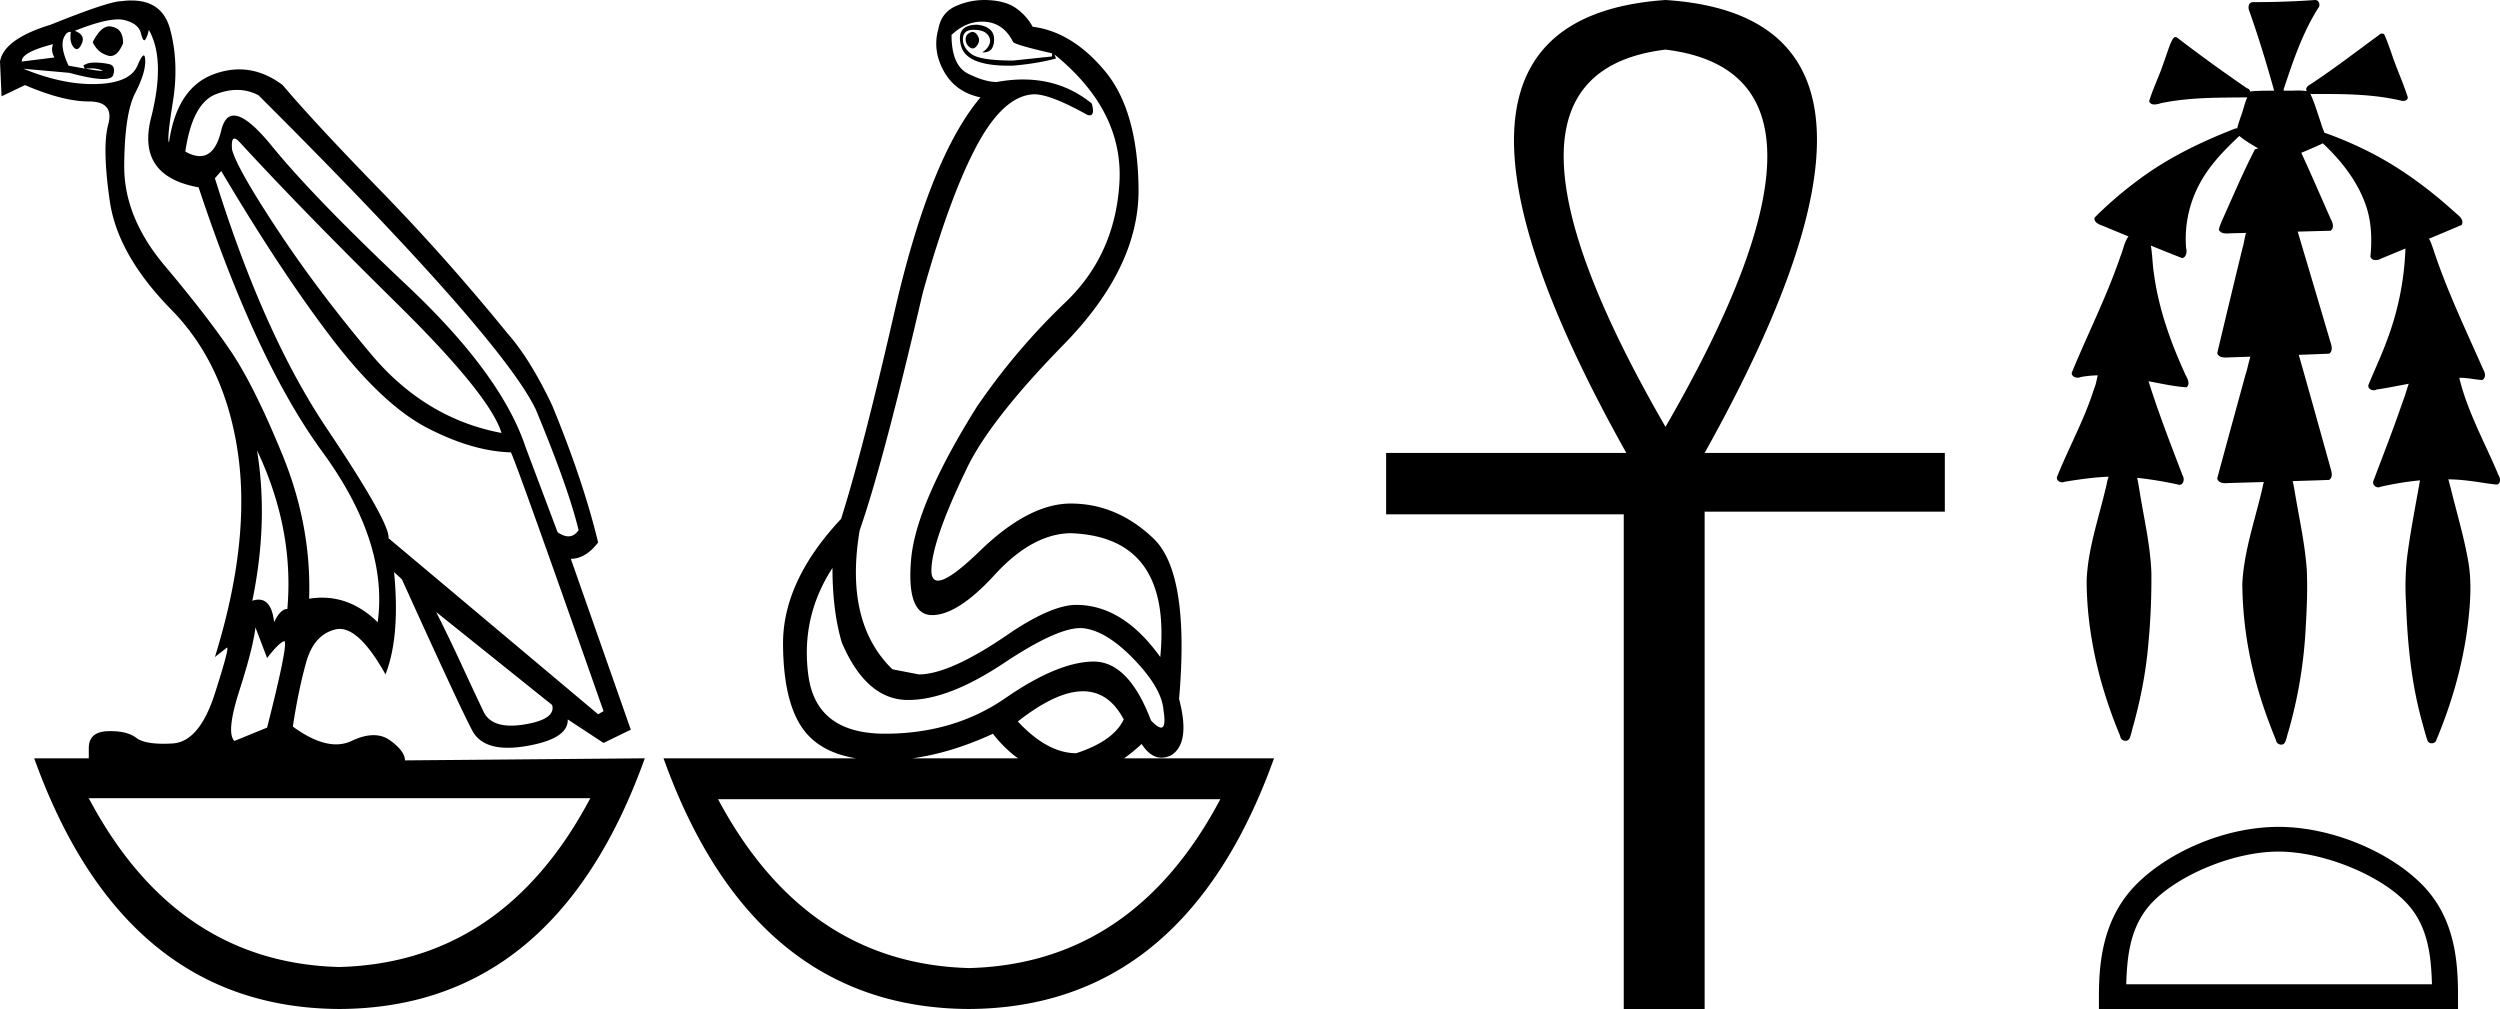 <svg xmlns="http://www.w3.org/2000/svg" width="44.599" height="18"><path d="M17.338.568q-.111.037-.111.128t.07.146q.027.022.054.022.04 0 .077-.05.063-.081.021-.163-.041-.083-.11-.083zM1.95.47q-.153 0-.296.282.084.183.264.237.028.01.054.01.131 0 .224-.229 0-.255-.194-.292Q1.975.47 1.949.47zM.945.787q-.042.128.027.238l-.583.073Q.375.934.945.788zm.568.436zm.105-.003q.12 0 .195.033.027.012 0 .012-.052 0-.288-.04.05-.005.093-.005zm2.564 1.252q.035 0 .097.068 1.125 1.223 2.792 2.865Q8.74 7.048 8.947 7.724 7.585 7.468 6.62 6.318q-.966-1.15-1.681-2.236-.716-1.086-.799-1.414-.017-.196.042-.196zm.046-.868q.202 0 .384.096 4.321 4.308 4.946 5.604.584 1.405.764 2.154-.076.11-.182.11-.087 0-.193-.074l-.57-1.515q-.43-1.296-2.104-2.875-1.674-1.579-2.424-2.5-.441-.542-.676-.542-.164 0-.227.268-.108.455-.38.455-.115 0-.26-.081.126-.858.542-1.022.198-.078.38-.078zm.357 6.43q.666 1.405.541 2.83-.125 0-.236.236-.045-.403-.277-.403-.051 0-.112.02.292-1.405.084-2.683zM2.107.346q.066 0 .116.013.25.063.292.237.029.122.058.122.013 0 .025-.022.042-.073.056-.164.305.53.041 1.57t.848 1.24q1.028 3.104 2.209 4.72 1.18 1.615.986 3.038-.449-.438-.993-.438-.113 0-.23.019.042-1.296-.472-2.556t-.945-1.889q-.43-.63-1.16-1.497-.73-.867-.722-1.789.007-.921.194-1.286.188-.365.181-.584-.003-.091-.027-.091-.035 0-.112.182-.132.31-.73.328l-.07.001q-.568 0-1.235-.274l.82.073q.404.11.601.11.162 0 .183-.074.049-.164-.076-.192-.125-.027-.257-.027t-.201.055l.026.052-.29-.052Q1.042.787 1.167.623q.028-.055.097-.055-.028.183.049.274.028.034.056.034.046 0 .09-.098.07-.155-.125-.228.511-.204.773-.204zm15.412.04q.375 0 .555.365.056.055.695.2v.056l-.695.073q-.597 0-.75-.12-.153-.118-.146-.273.007-.155.188-.155.18 0 .25.082t.035.173q-.035.092-.132.147h.028q.18 0 .187-.22.007-.237-.299-.273-.389 0-.291.374.092.357.854.357l.076-.001q.431-.037.765-.128L18.81.97q1.236 1.004 1.16 2.29-.077 1.288-.966 2.136-.889.85-1.584 1.871-1.083 1.734-1.167 2.72-.083.986.376.986.458 0 1.118-.721.66-.721 1.34-.74 1.82.055 1.612 2.209-.667-.93-1.5-.93-.417 0-1.14.474-1.097.766-1.667.766l-.472-.091q-.861-.84-.583-2.482.416-1.187 1.125-4.235.486-1.734.965-2.628.48-.895 1.022-.913.291 0 .944.365.027.01.047.01.094 0 .037-.21-.526-.429-1.226-.429-.225 0-.47.045-.208 0-.506-.146-.3-.146-.3-.694.251-.237.543-.237zM3.946 3.05q1.083 1.825 1.986 3.002.903 1.178 1.702 1.588.799.411 1.48.43.083.145 1.653 4.617l-.097.055-3.738-3.14q.028-.273-1.104-1.962-1.132-1.687-1.994-4.46l.112-.128zm3.834 7.867l2.07 1.66q.07.256-.5.348-.127.02-.233.02-.37 0-.49-.248-.152-.32-.389-.831-.236-.511-.458-.95zm7.071-.785q0 .767.167 1.332.43 1.004 1.153 1.023h.038q.711 0 1.699-.657.938-.625 1.365-.625.034 0 .066.004.416.055.903.566.486.51.514.894.05.311-.043.311-.06 0-.18-.128-.399-1.05-1.024-1.05h-.01q-.633.01-1.557.648-.923.639-2.153.639t-1.368-1.04q-.14-1.04.43-1.917zm-10.294 1.06l.208.547q.195-.255.299-.3l.005-.002q.088 0-.304 1.543l-.583.238q-.153-.146.09-.904.243-.757.285-1.122zm14.763 1.14q.461 0 .727.502-.18.384-.847.603-.514 0-1.042-.566.685-.539 1.162-.539zm-1.607.758q.207.265.448.438h-1.883q.692-.095 1.435-.438zm-7.182 1.15q-1.554 2.935-4.48 3.011-2.913-.076-4.467-3.011zm11.239.018q-1.554 2.935-4.48 3.012-2.913-.077-4.48-3.012zM2.346.008q-.084 0-.179.013-.222 0-1.264.42Q.069.696 0 1.098l.028.62.417-.2q.68.292 1.139.292.458 0 .347.41-.111.411.028 1.37.139.958 1.097 1.934.959.977 1.188 2.556.23 1.578-.41 3.641l.209-.164q.004-.004.007-.004.046 0-.216.816-.277.867-.757.894-.084.005-.16.005-.348 0-.486-.105-.155-.12-.462-.12l-.045.001q-.34.01-.34.302v.182H.61Q2.21 17.982 6.057 18q3.849-.018 5.446-4.472l-4.279.037q0-.165-.264-.356-.129-.094-.296-.094-.175 0-.391.103-.13.061-.278.061-.337 0-.771-.317.097-.639.236-1.14.139-.503.528-.594.036-.008.073-.008.362 0 .816.811.264-.675.153-1.825l.139.128q1.042 2.3 1.257 2.701.163.305.634.305.15 0 .331-.031.75-.128.737-.475l.639.42.486-.237-1.07-3.048q.264 0 .487-.292-.264-1.096-.82-2.446-.39-.822-.792-1.278Q7.961 4.603 6.78 3.39T5.043 1.518q-.373-.28-.775-.28-.226 0-.461.088-.653.246-.792 1.214-.042-.037.07-.73.11-.694-.05-1.287-.138-.514-.689-.514zM17.566 0q-.252 0-.478.094-.292.11-.347.42-.111.383.097.757.208.374.653.466-.89 1.058-1.514 3.741-.584 2.556-.973 3.779-1.042 1.113-1.035 2.236.007 1.122.424 1.597.301.343.878.438h-3.434q1.597 4.454 5.446 4.472 3.848-.018 5.445-4.472h-2.674q.153-.11.313-.256.156.245.354.245.083 0 .174-.044.347-.219.139-1.004.194-2.245-.459-2.865-.653-.621-1.473-.621-.75 0-1.625.849-.543.526-.743.526-.124 0-.118-.198.014-.52.611-1.761.403-.876 1.75-2.254 1.348-1.378 1.334-2.775-.014-1.396-.597-2.099-.584-.703-1.292-.794-.111-.2-.292-.328-.18-.128-.48-.146Q17.609 0 17.567 0zm12.146.885q3.632.442 0 6.73-3.633-6.288 0-6.73zm0-.885q-5.03.35-.699 8.08h-4.285v1.095h4.239V18h1.443V9.128h4.285V8.08H30.41Q34.741.326 29.712 0zm11.593 0l-.014.001a15.257 15.257 0 0 1-1.104.037c-.08.004-.086.105-.059.162.166.467.308.94.442 1.417h-.019c-.132.002-.267 0-.397.013l-.007.01c-.008-.03-.028-.058-.06-.065a28.246 28.246 0 0 1-1.253-.908c-.01-.002-.021-.005-.032-.005h-.007c-.04.026-.056.083-.079.125-.072.194-.132.393-.212.584-.058.145-.121.29-.165.438.02.042.056.055.096.055a.396.396 0 0 0 .111-.022c.507-.108 1.029-.099 1.545-.105-.052.112-.074.239-.12.354-.021.065-.046.132-.06.2a.09.09 0 0 0-.013-.002c-.005 0-.01 0-.016.002-.63.244-1.244.542-1.782.955a6.66 6.66 0 0 0-.737.64c-.005.095.102.125.173.152l.435.18c-.074.1-.092.232-.14.346-.243.715-.586 1.39-.873 2.089.001.057.055.085.107.085a.137.137 0 0 0 .054-.011c.101-.02.203-.029.304-.031-.021.079-.03.163-.065.237-.17.546-.451 1.048-.663 1.578-.01.058.044.093.096.093.015 0 .03-.003.044-.01.258-.042.52-.08.783-.09-.03.073-.036.155-.059.23-.127.537-.312 1.066-.334 1.62a6.28 6.28 0 0 0 .096 1.078c.099.585.276 1.155.504 1.702.002.05.048.082.093.082a.08.08 0 0 0 .071-.04c.033-.074.044-.157.069-.234.131-.474.225-.958.267-1.449.041-.423.058-.848.055-1.273-.018-.498-.136-.983-.213-1.473-.013-.074-.023-.15-.042-.223a6.921 6.921 0 0 1 .752.125c.08 0 .097-.105.062-.161-.214-.559-.431-1.117-.61-1.686l.026.004c.216.04.433.09.652.103.069-.057.02-.15-.014-.213-.264-.573-.48-1.174-.566-1.801-.028-.17-.027-.345-.057-.514.186.076.373.151.56.224.081-.02.085-.12.069-.186a2.07 2.07 0 0 1 .263-1.18c.175-.313.428-.57.687-.814.102.087.221.153.337.223-.02.004-.04.01-.058.015-.213.41-.392.838-.583 1.26-.024.058-.053.118-.061.18.032.052.085.062.14.062.035 0 .07-.004.103-.004h.005l.237-.006c-.027.082-.034.173-.06.255a398.93 398.93 0 0 0-.454 1.888c.018.067.085.08.148.08a.638.638 0 0 0 .054-.002l.39-.013c-.035.103-.052.214-.087.317-.169.618-.34 1.237-.506 1.856.019.07.087.084.152.084.02 0 .04-.002.058-.003l.622-.018a.853.853 0 0 0-.024.102c-.13.567-.33 1.124-.36 1.71a6.812 6.812 0 0 0 .198 1.577c.1.417.242.823.404 1.22.006.045.05.076.091.076.025 0 .049-.01.064-.034.035-.062.041-.136.066-.202a8.24 8.24 0 0 0 .309-1.872c.02-.337.033-.676.018-1.013-.035-.485-.145-.959-.222-1.437-.01-.047-.017-.096-.03-.143.219-.007.437-.013.654-.022.077-.06.034-.165.013-.241-.185-.664-.369-1.328-.558-1.99.182-.006.364-.013.545-.021.076-.06.034-.164.01-.24-.19-.646-.382-1.291-.574-1.937l.586-.016c.073-.05.037-.149.003-.21-.174-.394-.345-.79-.525-1.18.13-.054.258-.109.385-.169.347.326.65.717.79 1.177.08.274.086.564.058.846.015.044.053.06.094.06a.196.196 0 0 0 .099-.028l.436-.18-.004.003a5.123 5.123 0 0 1-.342 1.67c-.096.26-.216.51-.32.767-.007.056.045.09.096.09a.1.1 0 0 0 .05-.013c.192-.028.383-.067.575-.103-.038.106-.065.217-.108.321-.163.479-.348.95-.526 1.422-.013.056.038.105.09.105a.08.08 0 0 0 .04-.01c.232-.053.468-.092.706-.115a.562.562 0 0 0-.013.065c-.078.44-.164.878-.22 1.321-.03.276-.034.555-.016.833.025.7.095 1.405.283 2.083.032.116.062.232.1.346a.08.08 0 0 0 .074.043c.037 0 .074-.021.083-.06.27-.645.467-1.324.556-2.018.05-.403.082-.815.004-1.216-.078-.427-.204-.844-.306-1.265-.016-.049-.025-.102-.041-.15.121.002.242.01.363.026.168.018.335.053.504.068.071-.02.065-.114.03-.164-.236-.567-.543-1.11-.694-1.71l-.007-.031c.028 0 .056 0 .085.002.107.008.214.03.32.038.076-.033.058-.132.022-.188-.313-.712-.652-1.414-.894-2.155-.022-.057-.039-.122-.072-.173l-.006-.004c.196-.081.392-.163.586-.247.046-.079-.031-.154-.089-.198-.498-.454-1.046-.86-1.655-1.153a6.389 6.389 0 0 0-.705-.295c-.018-.054-.043-.107-.056-.16-.062-.178-.114-.363-.193-.534a.248.248 0 0 0 .051.005l.06-.002.018.001h.132c.451 0 .906.014 1.348.116a.115.115 0 0 0 .045.008c.045 0 .091-.022.082-.072-.086-.269-.207-.525-.294-.794-.04-.11-.078-.222-.127-.327a.11.11 0 0 0-.059-.007c-.414.302-.821.618-1.25.9-.045.024-.103.069-.071.126a.835.835 0 0 0-.155-.012c-.053 0-.105.003-.158.003a1.223 1.223 0 0 1-.067-.001h-.034a.076.076 0 0 0 .004-.029c.167-.5.335-1.006.62-1.452.036-.046.01-.125-.045-.135A.064.064 0 0 0 41.305 0zm-.658 15.192c.788 0 1.774.404 2.251.882.418.417.472.97.487 1.485h-5.454c.016-.514.07-1.068.488-1.485.477-.478 1.44-.882 2.228-.882zm0-.441c-.935 0-1.94.431-2.53 1.02-.605.605-.673 1.401-.673 1.997V18h6.406v-.232c0-.596-.046-1.392-.65-1.996-.59-.59-1.619-1.021-2.553-1.021z"/></svg>